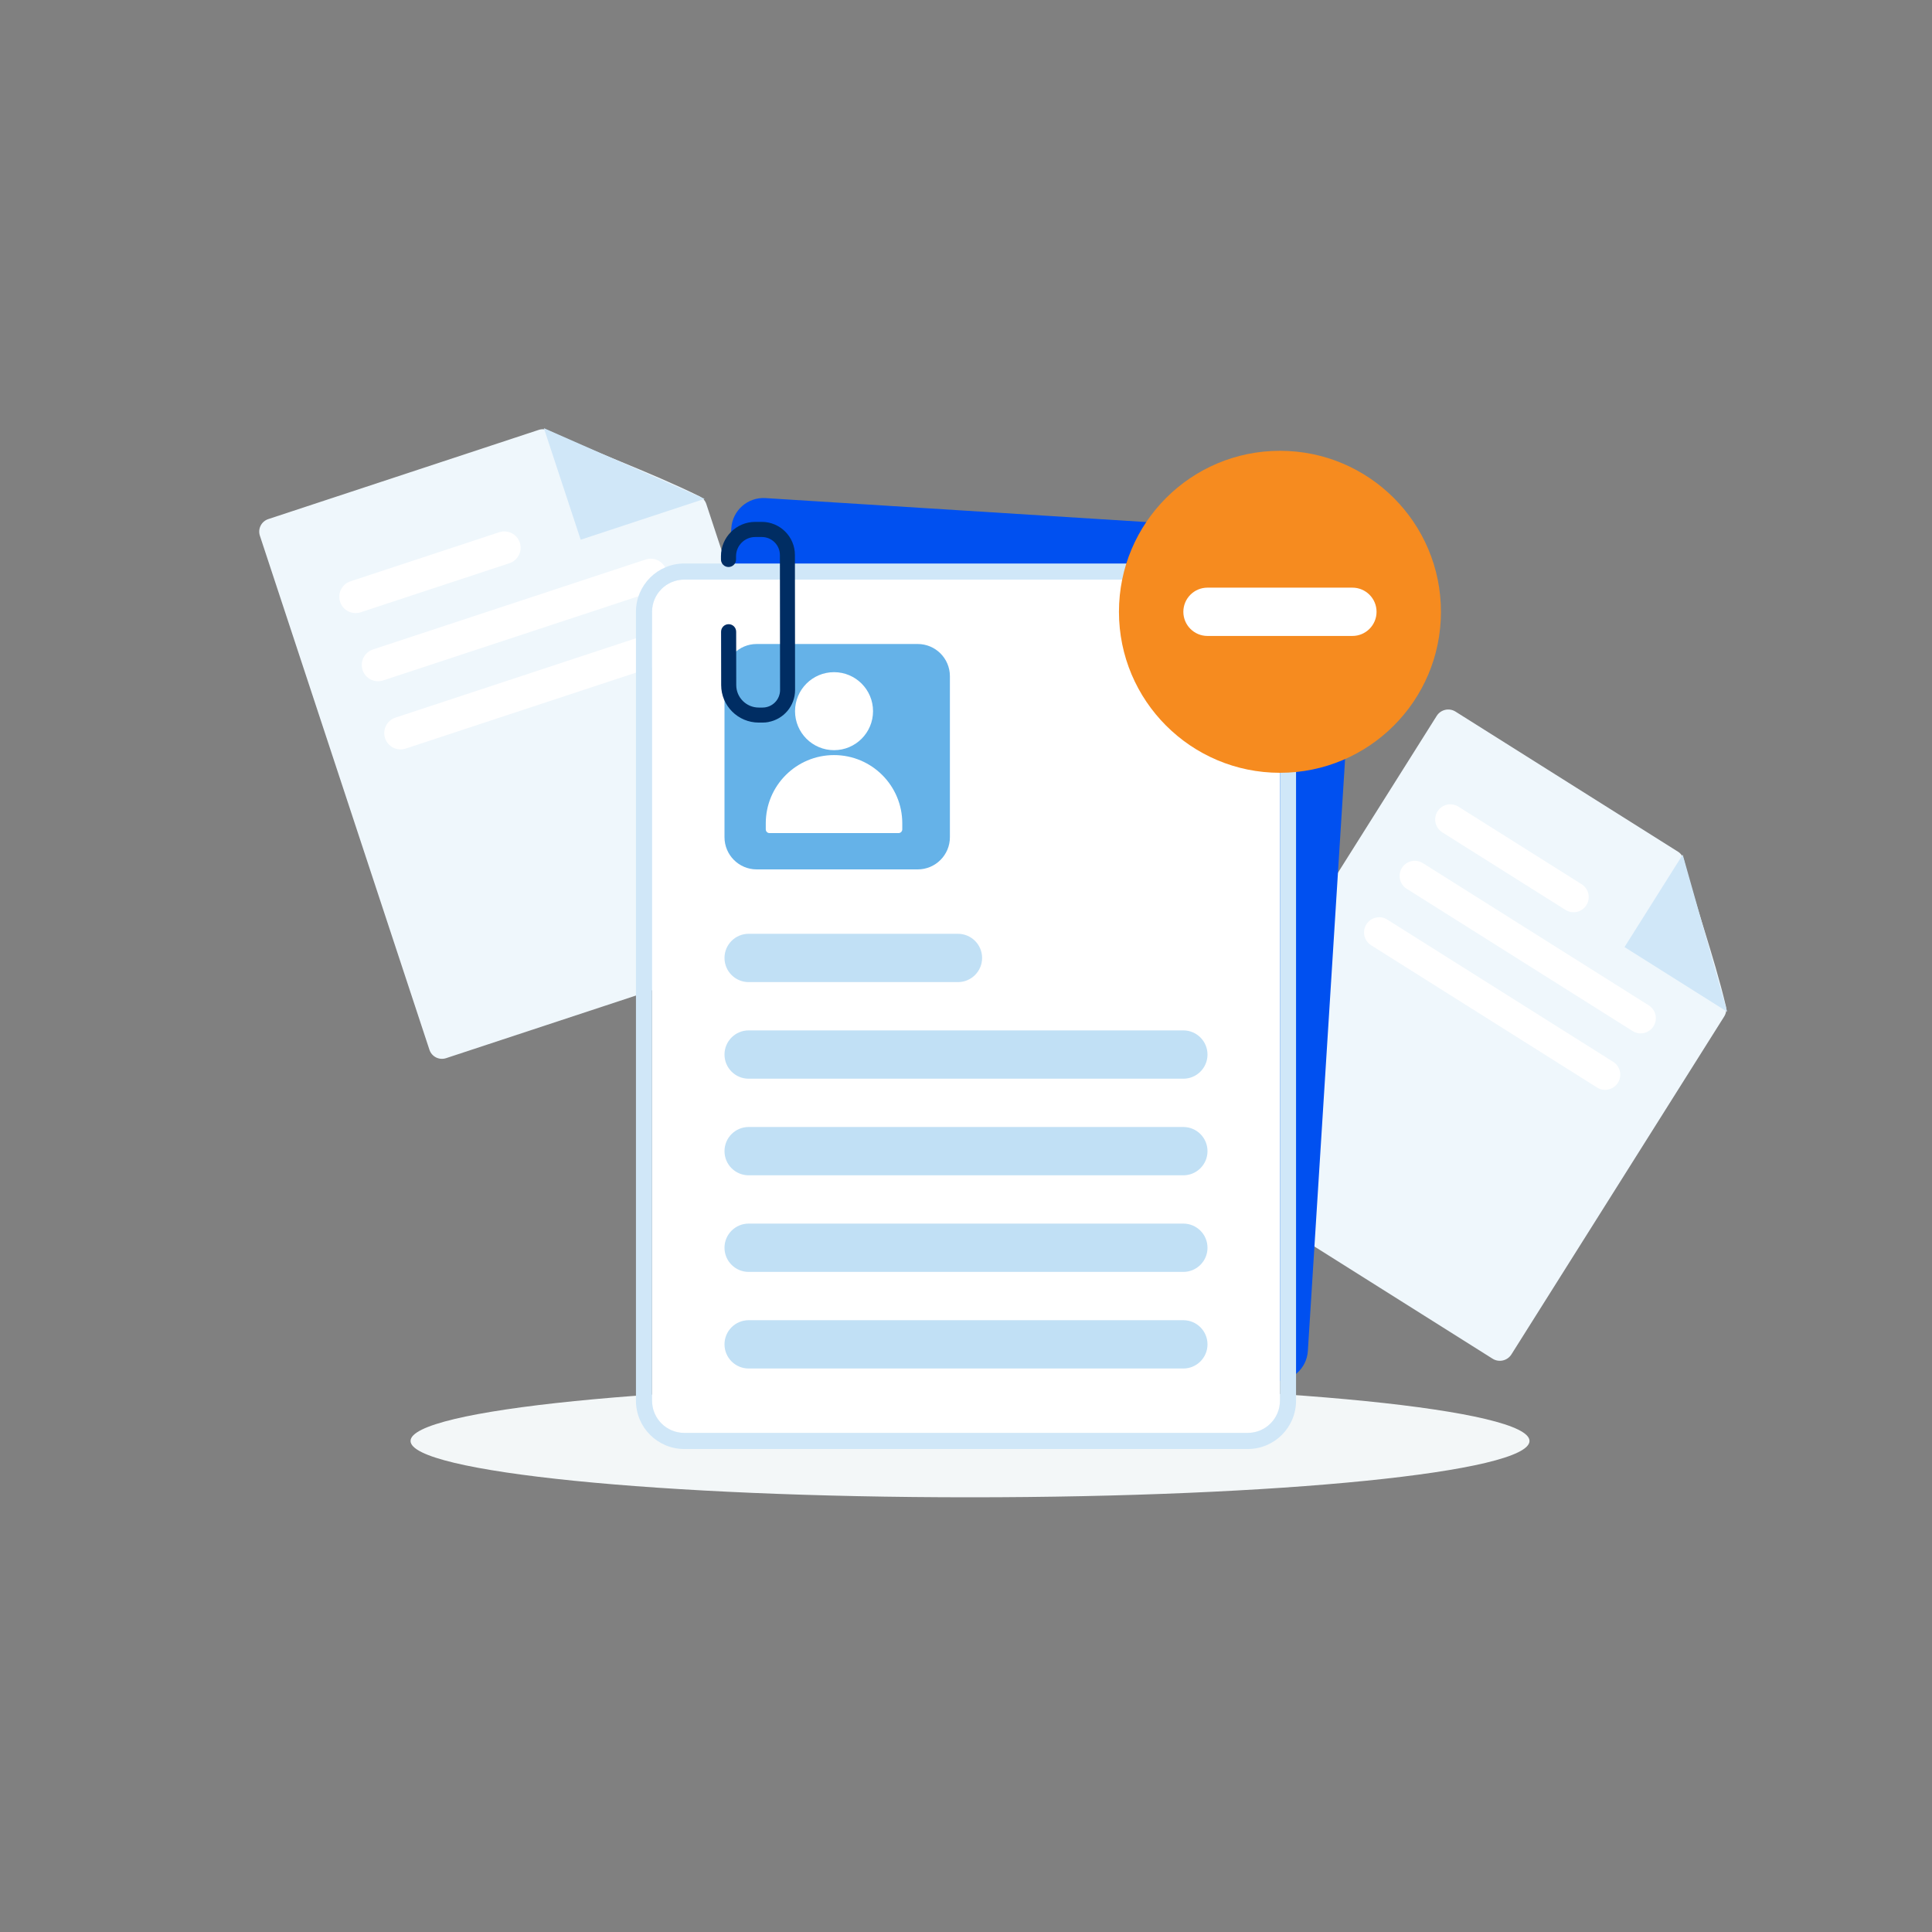 <svg width="240" height="240" viewBox="0 0 240 240" fill="none" xmlns="http://www.w3.org/2000/svg">
<rect x="0" y="0" width="240" height="240" fill="#808080" stroke="none"/>
<path d="M190 179C190 182.866 158.884 186 120.5 186C82.116 186 51 182.866 51 179C51 175.134 82.116 172 120.5 172C158.884 172 190 175.134 190 179Z" fill="#F3F7F8"/>
<path d="M178.472 88.931C178.971 88.138 180.019 87.9 180.812 88.4L208.437 105.795C208.818 106.035 209.086 106.415 209.192 106.852C210.407 111.833 212.905 118.712 214.399 124.997C214.503 125.435 214.421 125.898 214.182 126.279C205.083 140.728 198.144 151.747 187.753 168.249C187.254 169.042 186.205 169.282 185.412 168.782L145.873 143.884C145.08 143.385 144.842 142.337 145.341 141.544L178.472 88.931Z" fill="#EFF7FC"/>
<path d="M201.803 117.65L209.032 106.17L214.558 125.682L201.803 117.65Z" fill="#D0E7F8"/>
<path d="M178.572 100.795C179.126 99.914 180.29 99.65 181.17 100.204L196.476 109.842C197.357 110.397 197.621 111.56 197.067 112.441C196.512 113.321 195.349 113.586 194.468 113.031L179.162 103.393C178.282 102.838 178.017 101.675 178.572 100.795Z" fill="white"/>
<path d="M174.155 107.81C174.71 106.93 175.873 106.665 176.754 107.22L204.815 124.89C205.695 125.445 205.96 126.608 205.405 127.488C204.851 128.369 203.687 128.633 202.807 128.079L174.746 110.409C173.865 109.854 173.601 108.691 174.155 107.81Z" fill="white"/>
<path d="M169.736 114.825C170.291 113.945 171.454 113.68 172.335 114.235L200.396 131.905C201.276 132.46 201.541 133.623 200.986 134.503C200.432 135.384 199.268 135.648 198.388 135.094L170.327 117.424C169.446 116.869 169.182 115.706 169.736 114.825Z" fill="white"/>
<path d="M32.285 66.552C32.002 65.692 32.468 64.766 33.328 64.483L66.92 53.403C67.332 53.267 67.78 53.301 68.171 53.491C73.151 55.912 80.643 58.572 86.921 61.665C87.311 61.857 87.606 62.203 87.742 62.615C93.523 80.142 97.921 93.477 104.532 113.52C104.815 114.379 104.35 115.309 103.491 115.592L55.415 131.449C54.556 131.732 53.63 131.266 53.346 130.406L32.285 66.552Z" fill="#EFF7FC"/>
<path d="M72.134 67.046L67.564 53.19L87.528 61.968L72.134 67.046Z" fill="#D0E7F8"/>
<path d="M42.25 74.769C41.899 73.706 42.477 72.56 43.539 72.21L62.013 66.116C63.076 65.766 64.221 66.343 64.572 67.406C64.922 68.469 64.345 69.615 63.282 69.965L44.809 76.058C43.746 76.409 42.6 75.831 42.25 74.769Z" fill="white"/>
<path d="M45.043 83.236C44.692 82.173 45.27 81.027 46.332 80.677L80.2 69.506C81.263 69.155 82.409 69.733 82.759 70.795C83.11 71.858 82.532 73.004 81.47 73.355L47.602 84.525C46.539 84.876 45.393 84.298 45.043 83.236Z" fill="white"/>
<path d="M47.835 91.703C47.484 90.64 48.062 89.494 49.124 89.144L82.992 77.973C84.055 77.622 85.201 78.2 85.551 79.262C85.902 80.325 85.325 81.471 84.262 81.821L50.394 92.992C49.331 93.343 48.185 92.765 47.835 91.703Z" fill="white"/>
<path d="M90.847 65.616C90.985 63.411 92.885 61.736 95.09 61.875L164.849 66.264C167.053 66.403 168.728 68.303 168.59 70.508L162.467 167.821C162.328 170.026 160.428 171.701 158.223 171.562L88.464 167.173C86.26 167.034 84.585 165.134 84.724 162.93L90.847 65.616Z" fill="#0050F0"/>
<path d="M81 76C81 73.79 82.791 72 85 72H155C157.209 72 159 73.79 159 76V174C159 176.209 157.209 178 155 178H85C82.791 178 81 176.209 81 174V76Z" fill="white"/>
<path fill-rule="evenodd" clip-rule="evenodd" d="M85 70H155C158.314 70 161 72.686 161 76V174C161 177.313 158.314 180 155 180H85C81.686 180 79 177.313 79 174V76C79 72.686 81.686 70 85 70ZM85 72C82.791 72 81 73.79 81 76V174C81 176.209 82.791 178 85 178H155C157.209 178 159 176.209 159 174V76C159 73.79 157.209 72 155 72H85Z" fill="#D0E7F8"/>
<path d="M90 119C90 117.343 91.343 116 93 116H119C120.657 116 122 117.343 122 119C122 120.656 120.657 122 119 122H93C91.343 122 90 120.656 90 119Z" fill="#C1E0F5"/>
<path d="M90 131C90 129.343 91.343 128 93 128H147C148.657 128 150 129.343 150 131C150 132.656 148.657 134 147 134H93C91.343 134 90 132.656 90 131Z" fill="#C1E0F5"/>
<path d="M90 143C90 141.343 91.343 140 93 140H147C148.657 140 150 141.343 150 143C150 144.656 148.657 146 147 146H93C91.343 146 90 144.656 90 143Z" fill="#C1E0F5"/>
<path d="M90 155C90 153.343 91.343 152 93 152H147C148.657 152 150 153.343 150 155C150 156.656 148.657 158 147 158H93C91.343 158 90 156.656 90 155Z" fill="#C1E0F5"/>
<path d="M90 167C90 165.343 91.343 164 93 164H147C148.657 164 150 165.343 150 167C150 168.656 148.657 170 147 170H93C91.343 170 90 168.656 90 167Z" fill="#C1E0F5"/>
<path d="M90 84C90 81.79 91.791 80 94 80H114C116.209 80 118 81.79 118 84V104C118 106.209 116.209 108 114 108H94C91.791 108 90 106.209 90 104V84Z" fill="#65B2E8"/>
<path d="M95.127 102.278C95.127 97.595 98.923 93.799 103.606 93.799C108.288 93.799 112.084 97.595 112.084 102.278V103.028C112.084 103.282 111.878 103.489 111.623 103.489H95.588C95.334 103.489 95.127 103.282 95.127 103.028V102.278Z" fill="white"/>
<path d="M108.452 88.344C108.452 91.02 106.283 93.189 103.607 93.189C100.931 93.189 98.762 91.02 98.762 88.344C98.762 85.669 100.931 83.499 103.607 83.499C106.283 83.499 108.452 85.669 108.452 88.344Z" fill="white"/>
<path d="M95.474 89.694C95.234 89.739 94.99 89.759 94.737 89.761L94.254 89.762C91.682 89.763 89.587 87.675 89.586 85.103L89.575 78.475C89.574 77.955 89.999 77.54 90.513 77.54C91.033 77.538 91.448 77.957 91.449 78.477L91.46 85.105C91.459 86.642 92.714 87.895 94.251 87.895L94.733 87.895C95.927 87.895 96.902 86.921 96.902 85.721L96.882 68.947C96.882 67.715 95.876 66.708 94.638 66.709L93.812 66.71C92.498 66.712 91.439 67.779 91.434 69.088L91.434 69.501C91.436 70.021 91.011 70.436 90.497 70.436C89.982 70.437 89.562 70.019 89.561 69.499L89.56 69.086C89.558 66.743 91.464 64.834 93.807 64.831L94.632 64.83C96.899 64.829 98.746 66.671 98.747 68.937L98.767 85.711C98.766 87.693 97.345 89.341 95.46 89.69L95.474 89.694Z" fill="#002D63"/>
<path d="M179 76C179 87.046 170.046 96 159 96C147.954 96 139 87.046 139 76C139 64.954 147.954 56 159 56C170.046 56 179 64.954 179 76Z" fill="#F68B1F"/>
<path d="M147 76C147 74.343 148.343 73 150 73H168C169.657 73 171 74.343 171 76C171 77.657 169.657 79 168 79H150C148.343 79 147 77.657 147 76Z" fill="white"/>
</svg>
